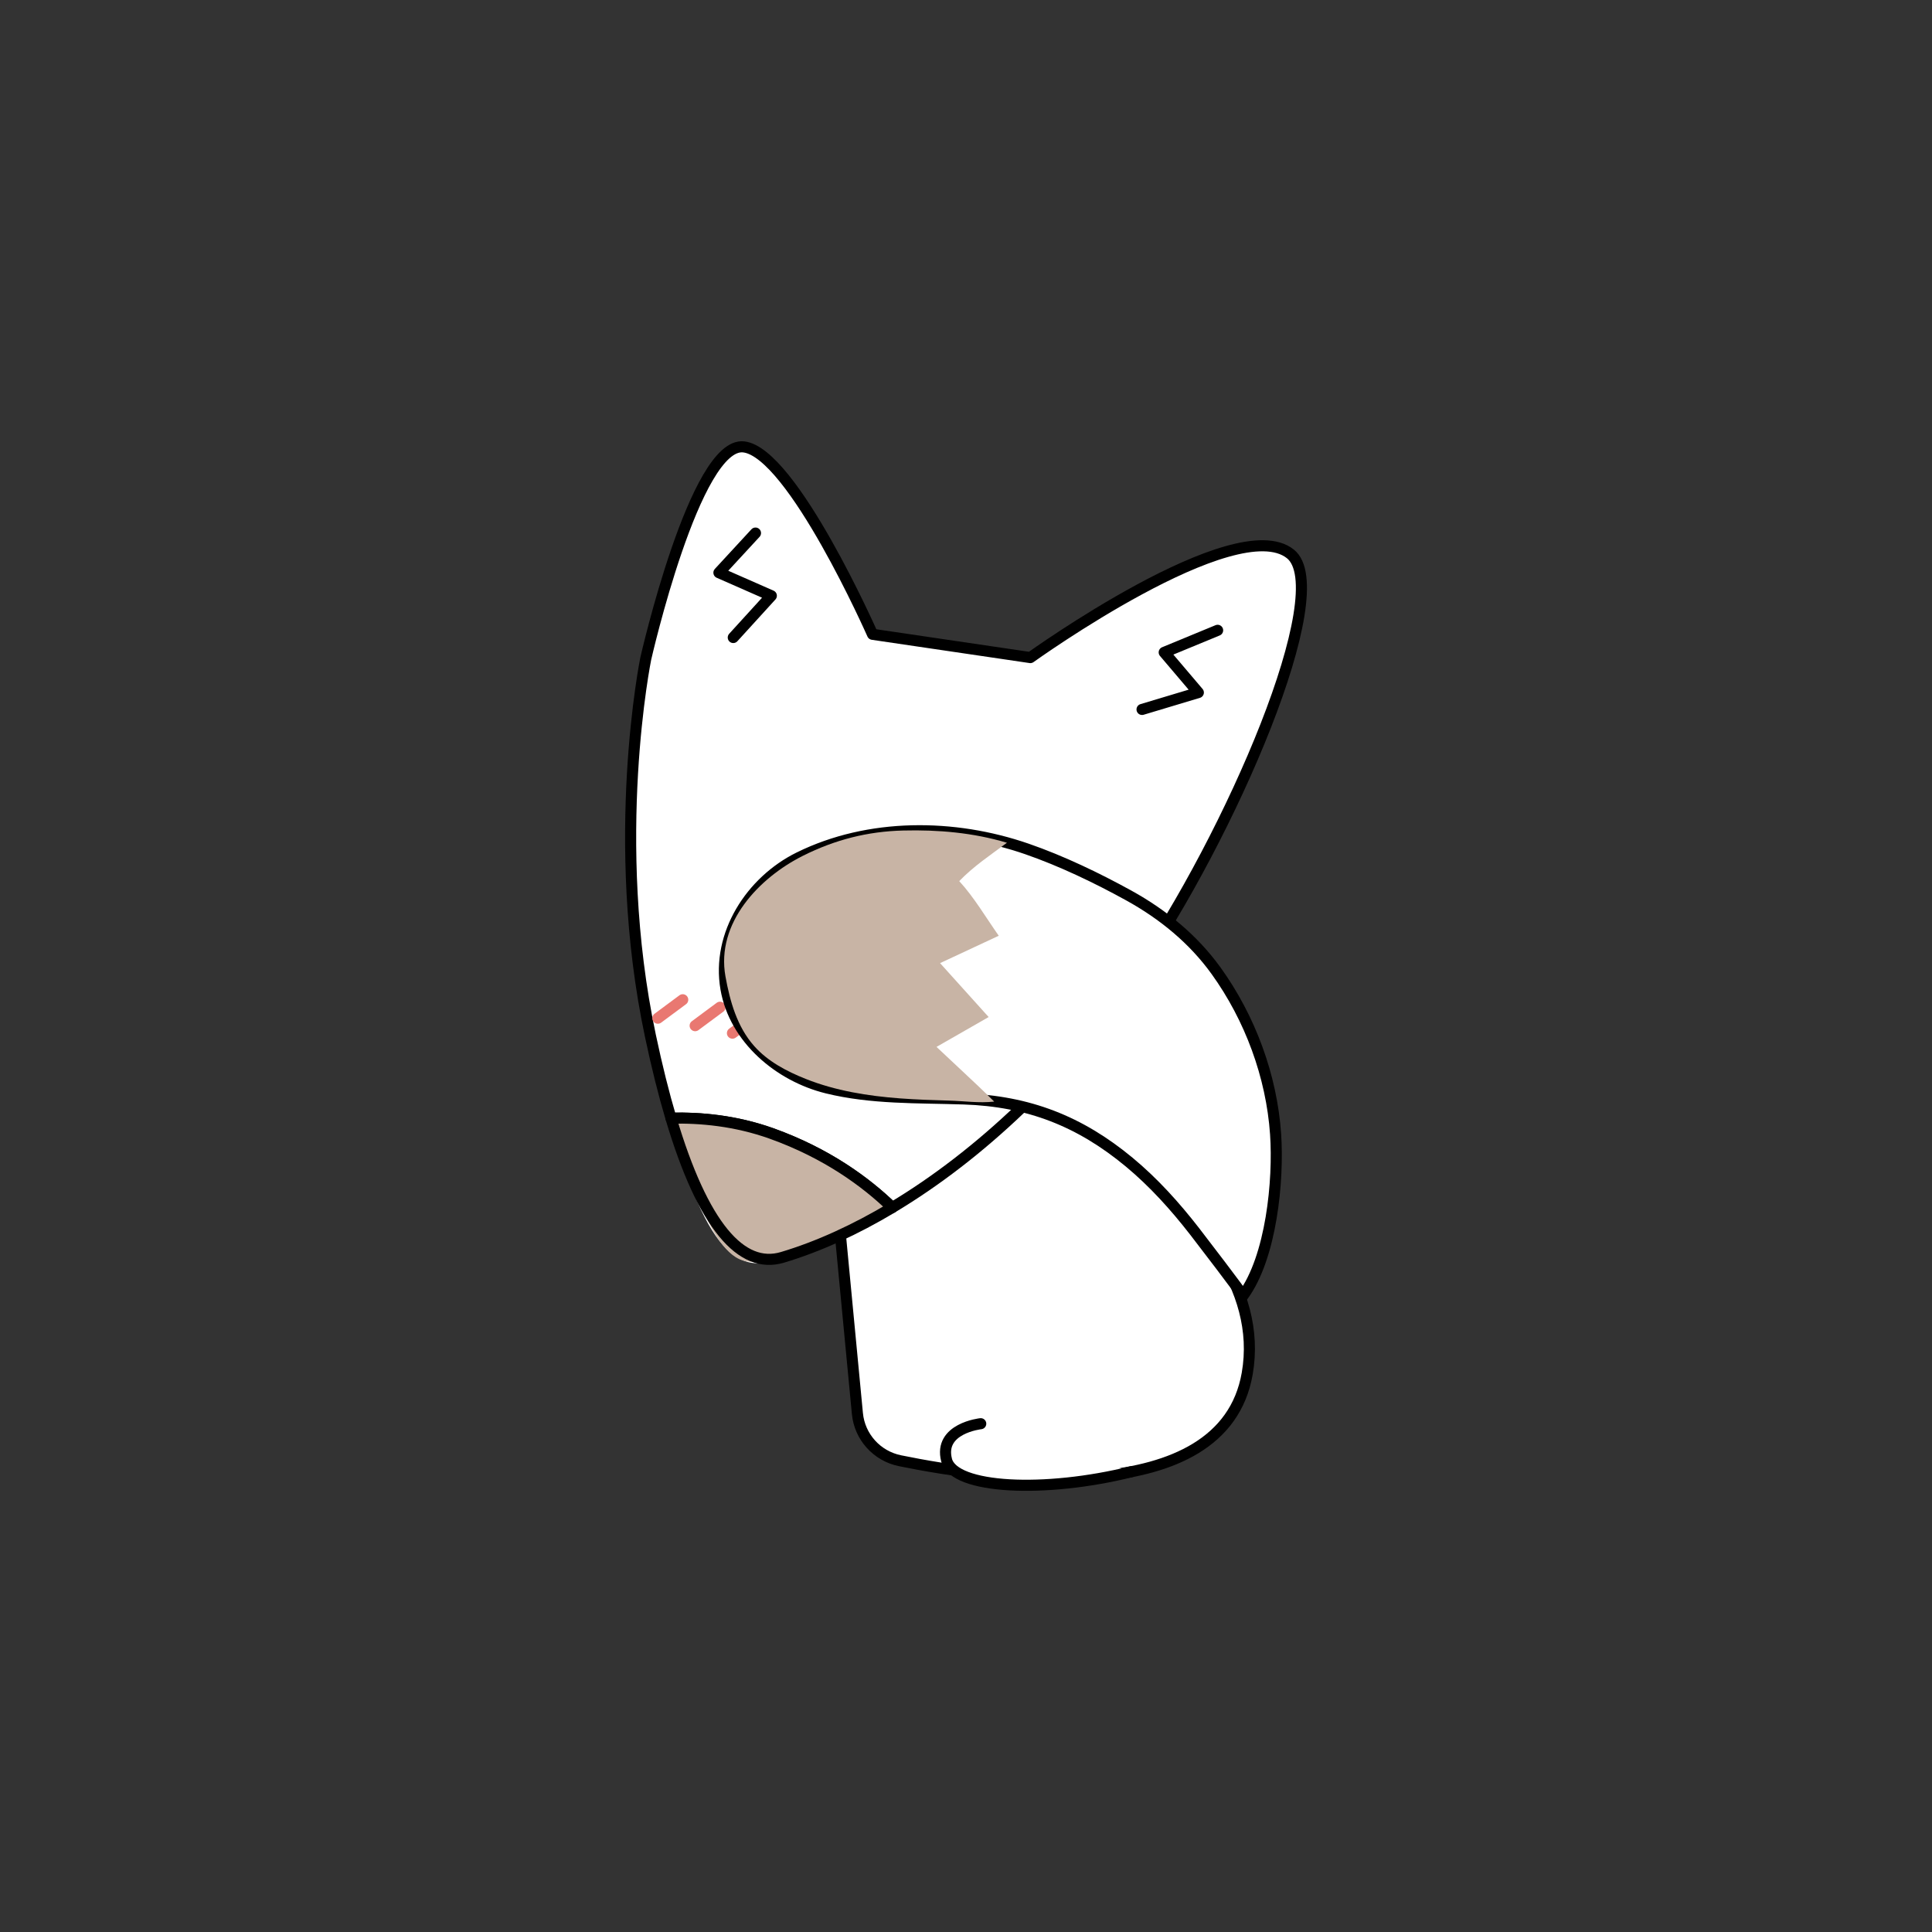 <?xml version="1.0" encoding="utf-8"?>
<!-- Generator: Adobe Illustrator 26.0.3, SVG Export Plug-In . SVG Version: 6.00 Build 0)  -->
<svg version="1.1" id="레이어_1" xmlns="http://www.w3.org/2000/svg" xmlns:xlink="http://www.w3.org/1999/xlink" x="0px"
	 y="0px" viewBox="0 0 348.66 348.66" style="enable-background:new 0 0 348.66 348.66;" xml:space="preserve">
<rect x="0" y="0" width="348.66" height="348.66" fill="#333333" stroke="none"/>
<style type="text/css">
	.st0{fill:#5E7083;stroke:#000000;stroke-width:2;stroke-linecap:round;stroke-linejoin:round;stroke-miterlimit:10;}
	.st1{fill:none;stroke:#000000;stroke-width:2;stroke-linecap:round;stroke-linejoin:round;stroke-miterlimit:10;}
	.st2{fill:#FFFFFF;}
	.st3{fill:#5E7083;}
	.st4{fill:#FDE87B;stroke:#000000;stroke-width:2;stroke-linecap:round;stroke-linejoin:round;stroke-miterlimit:10;}
	.st5{fill:#E22326;}
	.st6{fill:#62BB46;}
	.st7{fill:none;stroke:#000000;stroke-width:2;stroke-miterlimit:10;}
	.st8{fill:#A97C50;stroke:#000000;stroke-width:2;stroke-linecap:round;stroke-linejoin:round;stroke-miterlimit:10;}
	.st9{fill:#694721;stroke:#000000;stroke-width:2;stroke-linecap:round;stroke-linejoin:round;stroke-miterlimit:10;}
	.st10{fill:url(#SVGID_1_);}
	.st11{fill:none;stroke:#000000;stroke-width:2;stroke-linecap:round;stroke-miterlimit:10;}
	.st12{fill:#E86B58;}
	.st13{fill:#94CAFF;stroke:#000000;stroke-width:2;stroke-linecap:round;stroke-linejoin:round;stroke-miterlimit:10;}
	.st14{fill:#94CAFF;}
	.st15{fill:#F2C3C6;}
	.st16{fill:#F2C3C6;stroke:#000000;stroke-width:2;stroke-linecap:round;stroke-linejoin:round;stroke-miterlimit:10;}
	.st17{fill:#E96C5E;stroke:#000000;stroke-width:2;stroke-linecap:round;stroke-linejoin:round;stroke-miterlimit:10;}
	.st18{fill:#F7E575;stroke:#000000;stroke-width:2;stroke-linecap:round;stroke-linejoin:round;stroke-miterlimit:10;}
	.st19{fill:#92C5D0;stroke:#000000;stroke-width:2;stroke-linecap:round;stroke-linejoin:round;stroke-miterlimit:10;}
	.st20{fill:none;}
	.st21{fill:#EFA5AC;}
	.st22{fill:#FFFFFF;stroke:#000000;stroke-width:2;stroke-linecap:round;stroke-linejoin:round;stroke-miterlimit:10;}
	.st23{fill:#C8B4A5;}
	.st24{fill:#C8B4A5;stroke:#000000;stroke-width:2;stroke-linecap:round;stroke-linejoin:round;stroke-miterlimit:10;}
	.st25{fill:none;stroke:#E97871;stroke-width:2;stroke-linecap:round;stroke-linejoin:round;stroke-miterlimit:10;}
	.st26{fill:#F7C711;}
	.st27{fill:none;stroke:#EB8023;stroke-width:2;stroke-linecap:round;stroke-linejoin:round;stroke-miterlimit:10;}
	.st28{fill:#2E3980;stroke:#000000;stroke-width:2;stroke-linecap:round;stroke-linejoin:round;stroke-miterlimit:10;}
	.st29{fill:#CCABFF;stroke:#000000;stroke-width:2;stroke-linecap:round;stroke-linejoin:round;stroke-miterlimit:10;}
	.st30{fill:#2960A8;stroke:#000000;stroke-width:2;stroke-linecap:round;stroke-linejoin:round;stroke-miterlimit:10;}
	.st31{fill:#7D95CA;stroke:#000000;stroke-width:2;stroke-linecap:round;stroke-linejoin:round;stroke-miterlimit:10;}
	.st32{fill:#F7C711;stroke:#000000;stroke-width:2;stroke-linecap:round;stroke-linejoin:round;stroke-miterlimit:10;}
	.st33{fill:#E8E8E8;}
	.st34{fill:#A1BB7C;stroke:#000000;stroke-width:2;stroke-linecap:round;stroke-linejoin:round;stroke-miterlimit:10;}
	.st35{fill:#CDB285;stroke:#000000;stroke-width:1.748;stroke-linecap:round;stroke-linejoin:round;stroke-miterlimit:10;}
	.st36{fill:#665439;stroke:#000000;stroke-width:2;stroke-linecap:round;stroke-linejoin:round;stroke-miterlimit:10;}
	.st37{fill:#546631;stroke:#000000;stroke-width:2;stroke-linecap:round;stroke-linejoin:round;stroke-miterlimit:10;}
	.st38{fill:#E1F4FD;}
	.st39{fill:#EADBB6;stroke:#000000;stroke-width:2;stroke-linecap:round;stroke-linejoin:round;stroke-miterlimit:10;}
	.st40{fill:none;stroke:#000000;stroke-width:1.748;stroke-linecap:round;stroke-linejoin:round;stroke-miterlimit:10;}
	.st41{fill:#002DAA;stroke:#000000;stroke-width:2;stroke-linecap:round;stroke-linejoin:round;stroke-miterlimit:10;}
	.st42{fill:#FFDA75;stroke:#000000;stroke-width:2;stroke-linecap:round;stroke-linejoin:round;stroke-miterlimit:10;}
	.st43{fill:#FFA9D3;stroke:#000000;stroke-width:2;stroke-linecap:round;stroke-linejoin:round;stroke-miterlimit:10;}
	.st44{fill:none;stroke:#C7B58B;stroke-width:2;stroke-linecap:round;stroke-linejoin:round;stroke-miterlimit:10;}
	.st45{fill:#FCE26B;stroke:#000000;stroke-width:2;stroke-linecap:round;stroke-linejoin:round;stroke-miterlimit:10;}
</style>
<g>
	<path class="st22" d="M176.77,193.27c0,0,53.8,23.2,48.31,54.62c-4.36,24.98-45.85,19.16-62.67,15.72
		c-4.16-0.85-7.28-4.3-7.68-8.53l-3.73-39.16"/>
	<path class="st22" d="M176.99,256.93c0,0-7.66,0.82-6.16,6.58c1.36,5.21,17.75,5.96,33.38,2.08"/>
	<path class="st2" d="M116.53,118.85c0,0-6.66,32.62,0.83,68.05c6.44,30.45,12.55,43.43,21.59,40.73
		c22.01-6.58,48.28-26.44,65.75-51.69s36.41-69.38,28.16-75.97c-9.9-7.91-46.93,18.71-46.93,18.71s-11.78-1.74-28.48-4.2
		c0,0-14.46-32.78-23.23-33.82C125.45,79.6,116.53,118.85,116.53,118.85z"/>
	<path class="st23" d="M157.58,218.51c0,0-4.55-9.02-17.07-13.5c-9.24-3.31-18.01-0.43-18.01-0.43s4.14,19.49,10.88,22.63
		S157.58,218.51,157.58,218.51z"/>
	<path class="st22" d="M121.09,201.8c-1.3-4.37-2.54-9.32-3.72-14.9c-7.5-35.43-0.83-68.05-0.83-68.05s8.92-39.25,17.69-38.2
		c8.77,1.04,23.23,33.82,23.23,33.82c16.7,2.47,28.48,4.2,28.48,4.2s37.03-26.62,46.93-18.71c8.25,6.59-10.69,50.72-28.16,75.97
		c-12.31,17.79-27.87,32.52-43.69,41.99c-4.77-4.62-11.82-9.8-21.77-13.37C132.74,202.23,126.39,201.66,121.09,201.8z"/>
	<path class="st24" d="M139.25,204.56c9.94,3.57,17,8.75,21.77,13.37c-6.64,3.97-13.32,7.04-19.82,8.98
		c-7.38,2.21-14.31-5.59-20.11-25.12C126.39,201.66,132.74,202.23,139.25,204.56z"/>
	<path d="M136.08,171.97c2.14,1.22,1.61,4.68-0.81,5.14c-0.47,0.09-0.98,0.06-1.48-0.15c-2.36-0.98-1.76-5.68,1.24-5.33
		C135.41,171.67,135.76,171.78,136.08,171.97z"/>
	<path d="M163.95,179.04c2.14,1.22,1.61,4.69-0.81,5.14c-0.47,0.09-0.98,0.06-1.48-0.15c-2.36-0.98-1.76-5.68,1.24-5.33
		C163.28,178.75,163.63,178.86,163.95,179.04z"/>
	<line class="st25" x1="123.21" y1="180.42" x2="118.72" y2="183.75"/>
	<line class="st25" x1="129.94" y1="181.77" x2="125.45" y2="185.1"/>
	<line class="st25" x1="136.67" y1="183.12" x2="132.18" y2="186.45"/>
	<path class="st22" d="M230.2,204.66c-0.72-10.47-4.61-20.96-10.74-29.47c-4.11-5.71-9.58-10.17-15.71-13.56
		c-5.78-3.19-12.2-6.27-18.44-8.43c-13.13-4.54-28.5-4.68-41.12,1.55c-8.64,4.27-14.88,13.84-13.18,23.68
		c1.56,9.04,9.63,15.79,18.23,17.91c8.03,1.98,16.41,1.71,24.67,1.98c11.74,0.38,21,4.06,29.84,11.38
		c4.45,3.69,8.32,7.99,11.86,12.55c0.75,0.97,8.81,11.46,8.7,11.6C229.43,226.88,230.78,213.04,230.2,204.66z"/>
	<path class="st23" d="M169.01,188.93c1.44,1.35,2.88,2.7,4.32,4.05c2.04,1.91,4.1,3.83,6.09,5.82c-2.78,0.31-5.4-0.11-8.17-0.18
		c-2.95-0.08-5.9-0.18-8.85-0.4c-5.79-0.44-11.59-1.36-17.01-3.52c-3.44-1.37-6.83-3.15-9.29-5.93c-3.09-3.48-4.37-8.08-5.18-12.56
		c-1.73-9.62,6.05-17.8,14-21.78c5.78-2.89,11.63-4.39,18.08-4.55c6.31-0.16,12.66,0.39,18.72,2.21c-2.95,2.19-6.05,4.26-8.61,6.92
		c2.67,2.9,4.82,6.58,7.13,9.86l-10.59,4.94l8.77,9.73L169.01,188.93z"/>
	<polyline class="st1" points="132.33,115.05 139.2,107.51 129.74,103.35 136.34,96.2 	"/>
	<polyline class="st1" points="219.74,113.75 210.1,117.73 216.26,124.98 206.1,128.03 	"/>
</g>
</svg>
